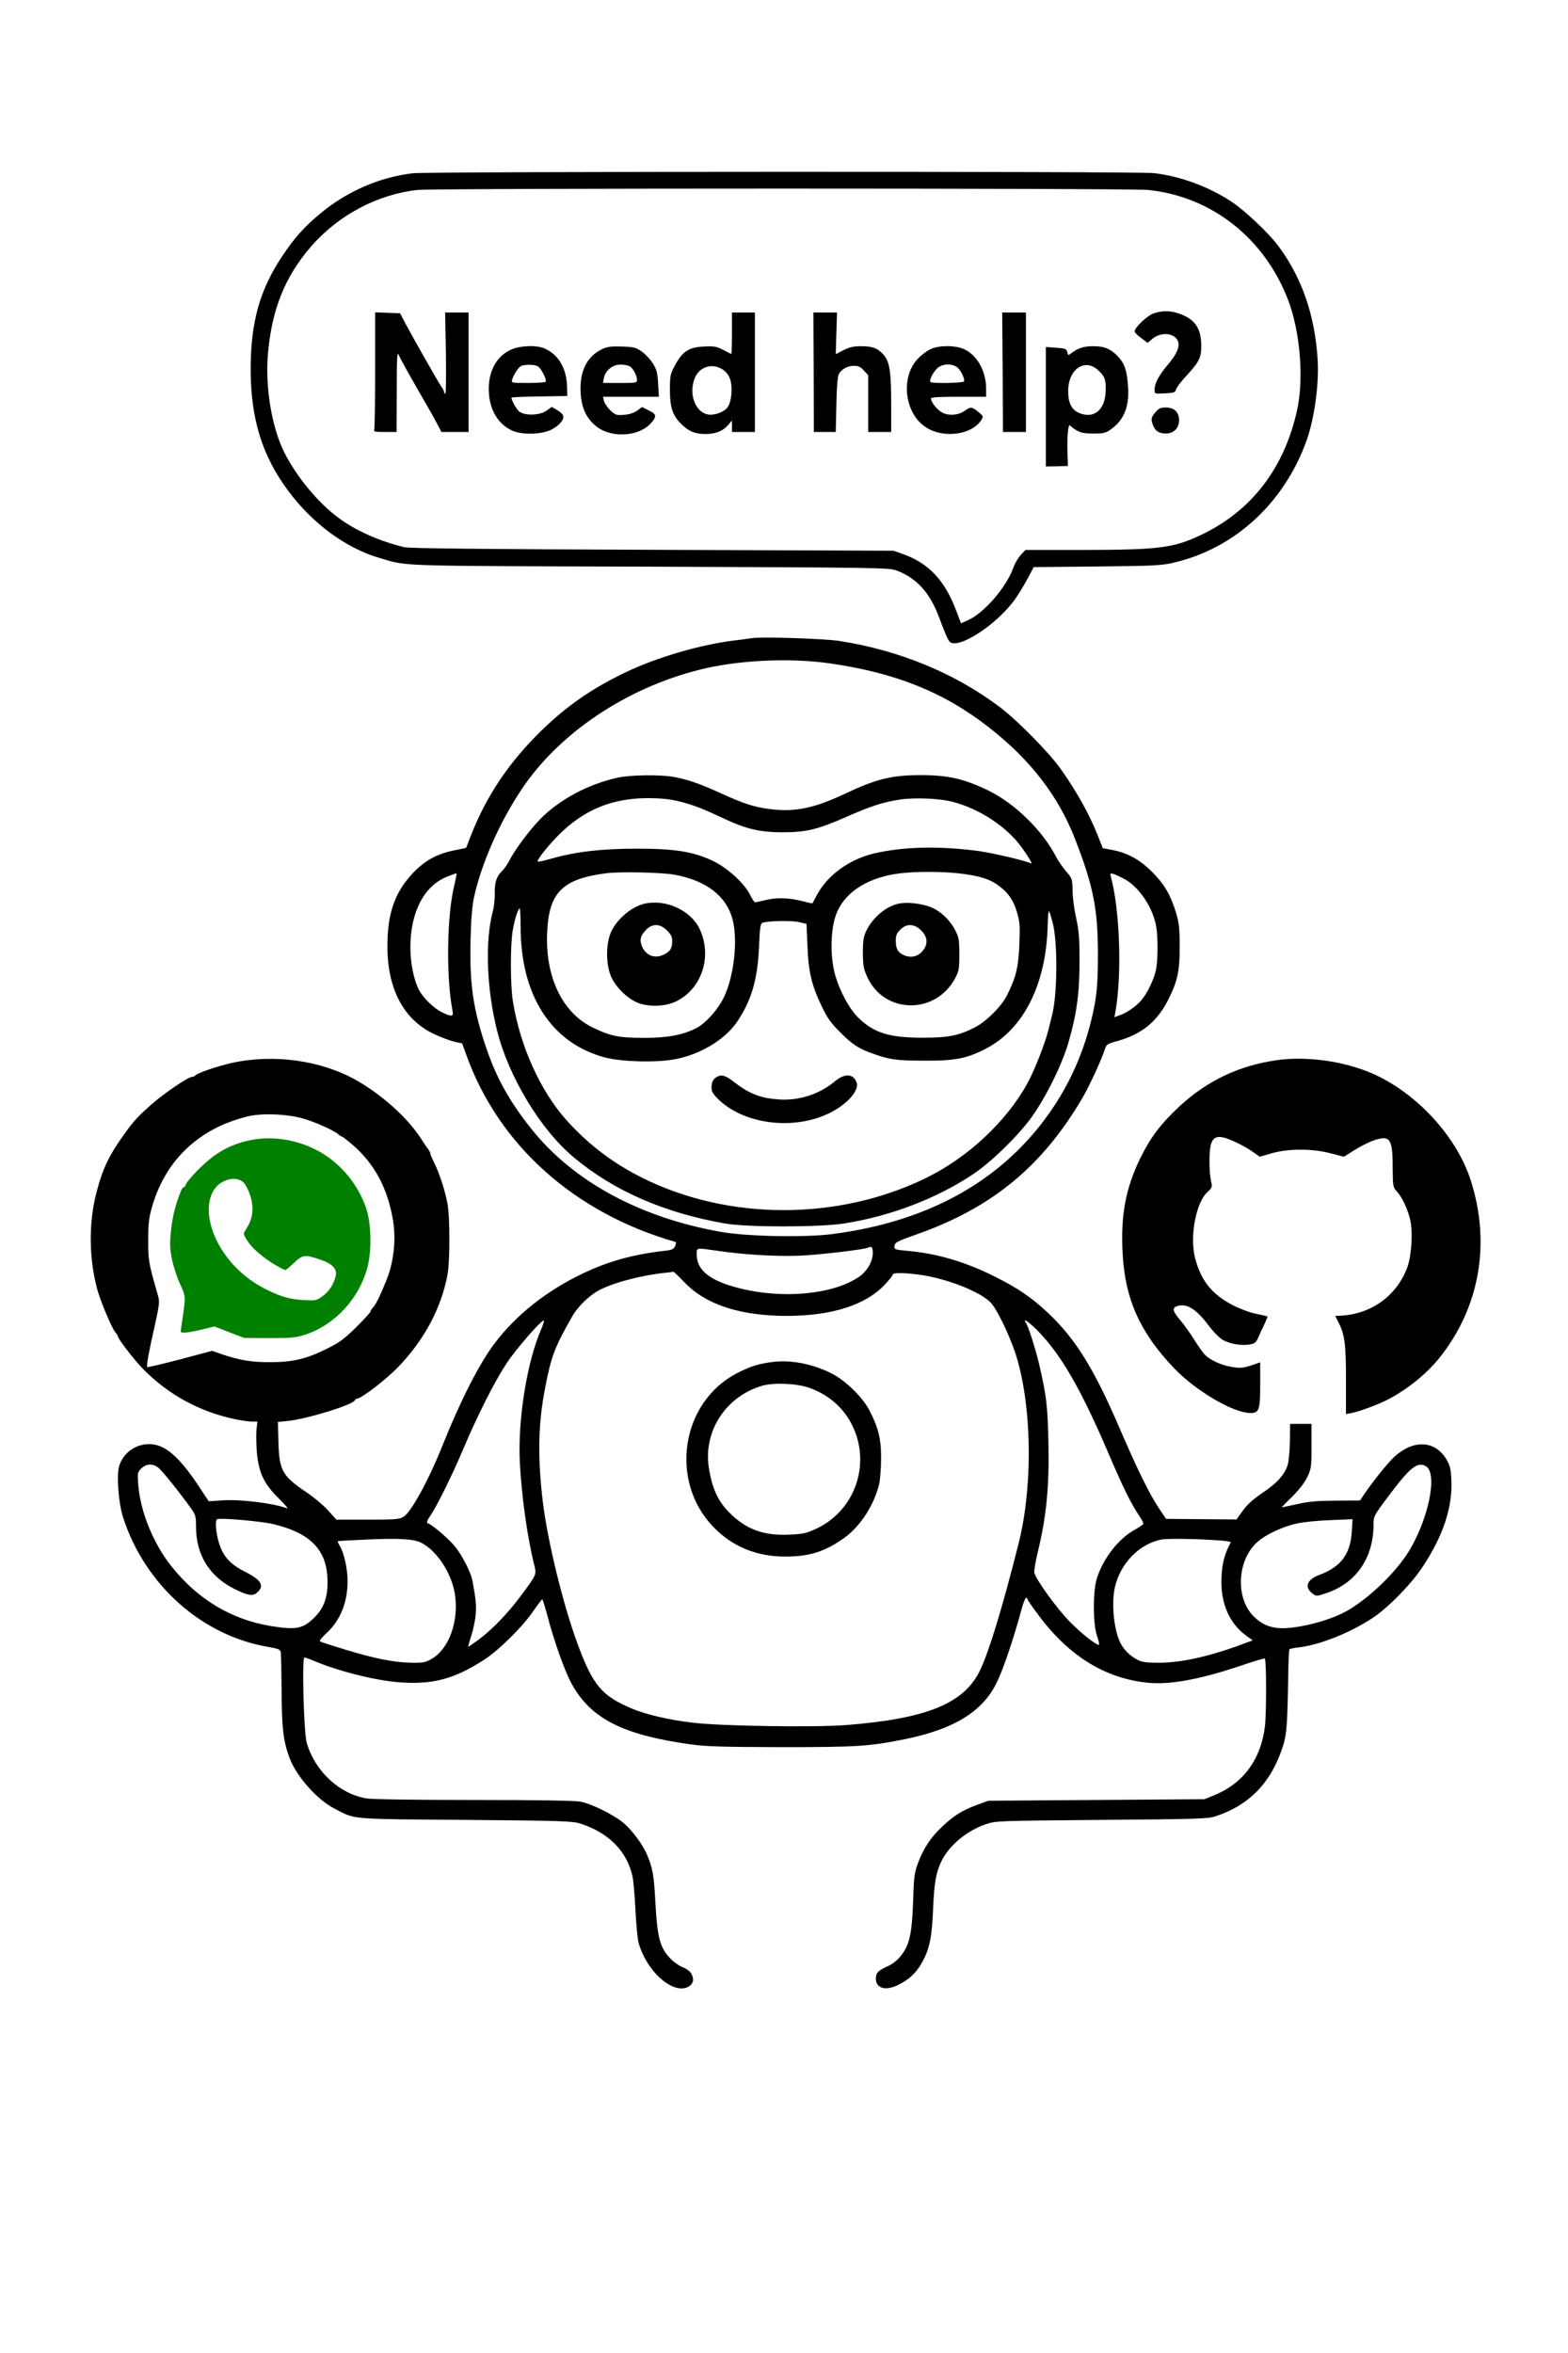<?xml version="1.0" standalone="no"?>
<!DOCTYPE svg PUBLIC "-//W3C//DTD SVG 20010904//EN"
 "http://www.w3.org/TR/2001/REC-SVG-20010904/DTD/svg10.dtd">
<svg version="1.0" xmlns="http://www.w3.org/2000/svg"
 width="1024pt" height="1536pt" viewBox="0 0 1024 1536"
 preserveAspectRatio="xMidYMid meet">

<g transform="translate(0,1536) scale(0.1,-0.1)"
fill="#000000" stroke="none">
<path d="M2695 14229 c-218 -26 -431 -119 -606 -265 -102 -85 -166 -156 -245
-275 -148 -221 -207 -433 -207 -739 0 -324 75 -566 246 -795 159 -214 379
-375 598 -438 186 -54 66 -51 1759 -56 1506 -6 1567 -7 1615 -25 130 -49 216
-143 275 -299 45 -120 63 -161 75 -169 59 -42 289 105 410 262 26 33 66 98 91
144 l45 84 412 4 c374 4 420 6 502 25 399 93 721 389 868 798 51 143 82 371
72 528 -18 291 -104 537 -258 743 -63 84 -219 231 -304 287 -150 99 -335 167
-508 187 -110 12 -4736 11 -4840 -1z m4804 -109 c412 -43 756 -312 912 -715
79 -204 105 -512 61 -717 -84 -386 -301 -667 -635 -823 -177 -83 -271 -94
-761 -95 l-379 0 -31 -33 c-17 -18 -40 -57 -50 -87 -44 -122 -186 -288 -288
-335 l-52 -24 -32 84 c-73 195 -179 308 -344 367 l-65 23 -1575 6 c-1098 4
-1589 9 -1620 17 -164 40 -317 108 -430 192 -133 98 -274 269 -353 426 -83
166 -126 428 -107 646 25 287 110 500 279 696 177 206 435 343 696 372 112 12
4656 12 4774 0z"/>
<path d="M7533 13314 c-42 -15 -123 -92 -123 -117 0 -8 19 -27 43 -44 l42 -31
28 24 c52 45 133 44 164 -2 24 -37 4 -89 -62 -167 -58 -68 -85 -120 -85 -162
0 -26 1 -26 67 -23 58 3 68 6 72 23 2 11 28 47 58 80 96 104 108 128 108 209
-1 115 -42 174 -148 210 -58 19 -108 19 -164 0z"/>
<path d="M2450 12946 c0 -206 -3 -381 -6 -390 -5 -14 5 -16 70 -16 l76 0 1
268 c0 216 3 261 12 236 7 -16 60 -114 119 -216 59 -102 120 -208 134 -237
l27 -51 88 0 89 0 0 390 0 390 -76 0 -77 0 5 -265 c2 -146 1 -265 -4 -265 -4
0 -8 5 -8 11 0 6 -8 23 -19 37 -20 29 -186 321 -237 417 l-31 60 -82 3 -81 3
0 -375z"/>
<path d="M4780 13185 c0 -74 -2 -135 -4 -135 -3 0 -27 12 -53 26 -42 22 -58
25 -124 22 -99 -4 -141 -31 -189 -119 -33 -61 -35 -69 -35 -164 0 -114 17
-166 74 -223 49 -48 87 -64 155 -65 68 -1 117 18 153 61 l23 27 0 -37 0 -38
75 0 75 0 0 390 0 390 -75 0 -75 0 0 -135z m-59 -238 c21 -14 39 -37 47 -62
18 -54 10 -146 -16 -183 -24 -33 -89 -56 -132 -47 -82 18 -123 136 -83 236 30
76 116 102 184 56z"/>
<path d="M5314 12930 l1 -390 72 0 71 0 4 178 c2 118 8 184 16 200 19 33 57
54 99 54 29 0 43 -7 65 -31 l28 -31 0 -185 0 -185 75 0 75 0 0 185 c0 205 -10
271 -47 316 -38 45 -74 59 -148 59 -51 0 -77 -6 -117 -26 l-50 -26 4 136 4
136 -77 0 -77 0 2 -390z"/>
<path d="M6548 12930 l2 -390 75 0 75 0 0 390 0 390 -77 0 -78 0 3 -390z"/>
<path d="M3334 13076 c-101 -47 -153 -157 -140 -295 10 -108 65 -193 151 -232
64 -29 192 -26 255 6 52 27 84 63 78 91 -2 9 -19 25 -39 37 l-36 21 -34 -25
c-45 -32 -145 -34 -180 -4 -18 17 -49 72 -49 89 0 3 82 7 183 8 l182 3 -2 67
c-4 116 -59 207 -149 244 -54 23 -161 18 -220 -10z m178 -107 c21 -11 60 -87
52 -101 -3 -4 -55 -8 -115 -8 -110 0 -110 0 -104 23 12 38 45 85 63 90 33 9
84 7 104 -4z"/>
<path d="M3934 13082 c-101 -48 -150 -145 -142 -286 5 -99 39 -171 106 -222
101 -77 281 -63 357 28 35 41 32 55 -19 79 l-43 22 -31 -23 c-21 -15 -50 -25
-86 -28 -50 -4 -56 -2 -90 29 -19 19 -38 46 -42 62 l-6 27 182 0 183 0 -5 84
c-4 72 -9 92 -34 133 -16 26 -49 61 -73 78 -38 27 -51 30 -129 33 -69 2 -96
-1 -128 -16z m177 -112 c22 -12 49 -61 49 -90 0 -19 -6 -20 -111 -20 l-111 0
6 33 c9 48 57 87 107 87 22 0 49 -5 60 -10z"/>
<path d="M6073 13079 c-23 -11 -60 -40 -82 -64 -113 -123 -82 -360 60 -447
114 -71 294 -46 356 48 17 26 16 27 -18 55 -41 34 -51 35 -88 8 -40 -29 -100
-35 -144 -14 -34 16 -77 68 -77 94 0 8 53 11 180 11 l180 0 0 53 c0 114 -59
219 -144 258 -58 26 -168 26 -223 -2z m176 -115 c25 -18 55 -79 46 -94 -7 -11
-208 -14 -218 -4 -10 10 12 57 41 87 30 32 93 37 131 11z"/>
<path d="M6830 12705 l0 -390 72 1 72 2 -3 99 c-3 101 6 183 18 165 3 -5 22
-19 41 -31 28 -16 51 -21 111 -21 68 0 80 3 116 29 84 61 118 146 110 274 -7
107 -21 150 -63 197 -47 51 -90 70 -163 70 -62 0 -98 -11 -141 -43 -25 -19
-25 -19 -30 5 -5 21 -13 24 -73 28 l-67 5 0 -390z m343 237 c42 -40 49 -58 48
-129 -2 -127 -75 -190 -173 -149 -50 21 -72 65 -72 141 -2 144 109 221 197
137z"/>
<path d="M7546 12669 c-29 -34 -31 -45 -16 -85 15 -38 38 -53 83 -54 52 0 87
35 87 88 0 52 -32 82 -87 82 -34 0 -46 -6 -67 -31z"/>
<path d="M4910 11194 c-14 -2 -65 -9 -115 -15 -221 -27 -506 -110 -710 -208
-219 -105 -382 -218 -549 -380 -211 -206 -359 -425 -461 -686 l-31 -80 -82
-17 c-111 -23 -188 -66 -267 -149 -117 -125 -165 -261 -165 -475 0 -280 105
-479 304 -574 45 -21 104 -43 132 -50 l52 -11 28 -77 c211 -587 705 -1029
1361 -1218 10 -2 10 -9 2 -28 -10 -21 -21 -26 -68 -31 -209 -24 -367 -68 -539
-150 -237 -114 -433 -270 -574 -457 -99 -132 -222 -373 -339 -666 -89 -223
-204 -433 -253 -463 -28 -17 -53 -19 -235 -19 l-204 0 -55 61 c-30 33 -94 87
-141 118 -160 108 -178 142 -183 337 l-3 122 63 6 c128 13 431 107 440 136 2
5 8 10 14 10 27 0 188 123 267 205 171 177 282 384 323 602 17 89 17 378 0
467 -16 86 -54 202 -87 267 -14 28 -25 55 -25 60 0 6 -5 15 -10 22 -6 7 -28
39 -49 72 -88 137 -252 285 -423 383 -230 130 -541 174 -816 113 -93 -21 -219
-64 -236 -81 -6 -6 -16 -10 -23 -10 -24 0 -179 -105 -261 -177 -91 -80 -119
-111 -178 -193 -103 -143 -144 -229 -185 -388 -51 -197 -48 -432 7 -632 21
-75 92 -245 115 -274 11 -13 19 -27 19 -30 0 -15 100 -145 158 -206 165 -171
374 -286 610 -335 40 -8 89 -15 108 -15 l35 0 -6 -52 c-3 -29 -2 -98 3 -154
13 -132 47 -202 145 -298 39 -38 62 -66 51 -62 -86 33 -304 60 -420 52 l-91
-6 -54 82 c-139 212 -234 294 -340 291 -87 -2 -162 -57 -190 -140 -19 -60 -6
-243 25 -339 143 -441 515 -772 949 -845 63 -11 77 -16 80 -33 3 -12 5 -126 6
-253 1 -244 11 -329 52 -439 44 -118 178 -270 289 -328 144 -75 88 -70 860
-76 632 -5 700 -8 750 -24 185 -60 303 -179 340 -342 7 -27 15 -128 20 -224 5
-96 14 -193 21 -215 45 -157 177 -295 280 -295 48 0 83 33 74 69 -9 36 -24 51
-70 71 -22 9 -55 32 -73 51 -72 72 -89 137 -102 370 -9 177 -18 227 -55 313
-27 64 -90 149 -146 200 -60 54 -209 129 -287 145 -35 7 -273 11 -695 11 -369
0 -668 4 -702 10 -178 29 -338 177 -392 364 -19 63 -32 556 -15 556 6 0 31 -9
56 -19 154 -67 398 -129 555 -142 224 -18 364 18 565 148 92 59 249 214 316
312 30 44 58 80 61 81 3 0 18 -48 34 -107 41 -160 116 -370 159 -446 126 -227
334 -332 776 -394 104 -14 203 -17 590 -18 494 0 576 5 805 51 323 65 511 180
603 368 43 86 110 283 167 494 10 34 22 62 26 62 5 0 9 -4 9 -9 0 -5 33 -53
74 -107 199 -267 438 -413 717 -439 147 -14 353 26 624 119 72 24 132 42 135
39 11 -10 11 -352 1 -441 -26 -218 -143 -376 -336 -453 l-60 -24 -705 -5 -705
-5 -72 -26 c-100 -37 -153 -70 -231 -144 -76 -71 -123 -144 -159 -243 -21 -57
-25 -90 -29 -222 -8 -245 -24 -314 -94 -393 -16 -18 -48 -42 -72 -52 -62 -27
-78 -44 -78 -80 0 -66 64 -84 150 -40 71 36 116 79 154 149 47 85 63 165 70
351 7 165 19 234 55 307 50 102 167 199 290 240 65 22 78 22 756 28 631 5 695
7 745 24 222 74 364 222 440 462 23 73 28 143 33 461 1 89 5 164 8 167 3 3 30
9 59 12 135 15 333 93 481 190 101 66 252 219 327 332 138 207 201 398 190
580 -4 68 -10 89 -34 129 -75 120 -212 127 -336 15 -41 -37 -139 -158 -196
-242 l-30 -45 -159 -1 c-121 -1 -180 -6 -253 -23 -52 -11 -96 -21 -99 -21 -2
0 27 31 66 68 44 44 80 89 99 127 27 57 29 65 29 205 l0 145 -70 0 -70 0 -1
-110 c-1 -60 -7 -129 -13 -152 -18 -65 -68 -123 -166 -188 -63 -43 -100 -76
-129 -117 l-41 -57 -230 2 -230 2 -47 70 c-62 93 -141 253 -263 537 -163 378
-283 569 -459 736 -109 102 -196 162 -352 240 -190 95 -379 151 -573 167 -80
8 -82 8 -79 33 3 22 17 29 141 73 493 173 822 443 1085 890 46 78 127 254 149
324 8 26 18 32 69 46 171 46 273 129 349 284 57 117 70 181 69 345 0 111 -5
148 -23 210 -37 120 -77 188 -156 267 -81 82 -163 126 -263 145 l-60 11 -32
81 c-55 139 -135 283 -239 431 -75 108 -285 321 -401 409 -295 222 -654 370
-1048 432 -101 15 -510 29 -572 18z m506 -164 c430 -61 748 -188 1042 -418
271 -211 456 -451 564 -732 119 -307 148 -456 148 -748 0 -208 -8 -283 -41
-422 -63 -263 -175 -493 -339 -700 -313 -393 -768 -630 -1355 -706 -182 -23
-558 -16 -730 15 -527 93 -964 331 -1235 672 -139 174 -225 327 -290 515 -90
262 -114 424 -107 719 3 133 11 225 22 275 49 224 167 491 310 705 245 369
685 664 1167 784 248 62 582 78 844 41z m-2447 -1440 c-51 -198 -57 -608 -13
-832 7 -36 -10 -36 -74 -4 -51 26 -120 94 -146 144 -34 66 -56 175 -56 278 0
231 91 405 244 463 28 11 54 20 57 20 3 1 -3 -30 -12 -69z m4374 32 c93 -50
181 -178 206 -300 14 -69 14 -226 0 -294 -13 -62 -56 -151 -95 -197 -32 -39
-97 -84 -143 -99 l-33 -12 6 33 c44 246 30 671 -31 890 -4 16 -1 18 19 12 12
-4 45 -19 71 -33z m-5366 -1563 c79 -22 204 -78 233 -104 9 -8 20 -15 24 -15
4 0 36 -25 71 -55 142 -125 225 -279 261 -487 22 -127 6 -276 -42 -394 -40
-100 -71 -163 -90 -182 -8 -7 -14 -18 -14 -23 0 -6 -42 -51 -93 -102 -77 -76
-110 -101 -188 -139 -137 -69 -226 -90 -373 -90 -124 -1 -203 13 -321 53 l-60
21 -210 -56 c-115 -30 -212 -53 -214 -50 -6 6 12 106 52 281 28 128 30 147 19
185 -61 211 -65 231 -64 363 0 108 4 145 25 217 74 259 245 450 491 548 43 18
111 38 150 46 95 18 246 11 343 -17z m3723 -877 c0 -58 -38 -122 -93 -159
-170 -114 -497 -144 -780 -72 -190 48 -277 117 -277 219 0 47 -6 45 128 26
171 -26 391 -39 542 -33 130 5 438 42 449 53 2 2 10 4 18 4 8 0 13 -13 13 -38z
m-1227 -196 c140 -144 364 -216 667 -216 293 1 512 70 638 204 29 30 52 60 52
65 0 16 89 13 200 -4 171 -28 372 -109 439 -177 39 -39 117 -200 160 -325 110
-331 120 -869 22 -1253 -106 -420 -191 -697 -249 -820 -103 -219 -345 -319
-876 -361 -204 -16 -825 -7 -1006 16 -153 18 -301 53 -392 91 -199 84 -256
152 -357 425 -95 258 -195 671 -226 924 -35 295 -31 512 16 750 39 203 62 261
172 455 42 75 120 149 192 184 103 50 283 95 435 109 19 2 36 5 38 5 2 1 36
-31 75 -72z m-937 -299 c-94 -212 -156 -596 -141 -877 12 -225 50 -492 95
-671 14 -56 14 -58 -83 -189 -86 -117 -191 -226 -278 -291 -37 -27 -68 -49
-71 -49 -2 0 6 31 19 69 12 38 26 100 29 138 6 62 2 101 -21 227 -10 50 -62
154 -109 215 -40 51 -147 144 -183 158 -9 3 -3 20 19 51 41 60 142 264 213
432 92 219 208 447 283 560 63 95 224 280 243 280 4 0 -3 -24 -15 -53z m3231
-4 c156 -155 289 -382 474 -815 91 -214 147 -327 201 -406 16 -23 27 -46 24
-51 -4 -5 -30 -23 -59 -39 -103 -58 -200 -182 -243 -312 -27 -78 -27 -302 0
-378 10 -29 16 -55 14 -58 -11 -10 -110 67 -190 148 -83 84 -222 275 -233 321
-3 12 8 78 25 147 53 219 73 418 67 695 -5 248 -13 315 -62 525 -27 111 -71
247 -87 268 -7 8 -7 12 0 12 6 0 37 -26 69 -57z m-5733 -904 c25 -19 134 -155
214 -266 29 -41 32 -52 32 -117 0 -187 88 -328 254 -410 85 -42 117 -47 145
-22 50 45 28 82 -79 136 -96 48 -143 100 -170 188 -20 64 -27 147 -12 155 18
10 286 -13 366 -32 235 -56 343 -161 354 -344 7 -120 -17 -198 -83 -264 -76
-76 -119 -84 -284 -58 -260 43 -478 173 -651 390 -119 149 -203 356 -217 532
-6 78 -5 82 20 107 32 32 74 34 111 5z m8276 11 c85 -46 15 -369 -125 -581
-95 -142 -279 -311 -414 -378 -123 -62 -332 -110 -431 -98 -59 7 -103 28 -148
71 -127 119 -115 375 23 493 58 50 168 100 260 119 44 9 142 19 219 21 l139 6
-5 -80 c-8 -147 -72 -232 -210 -283 -83 -30 -102 -81 -47 -122 25 -19 26 -19
90 2 195 65 309 230 309 448 0 54 2 58 94 181 144 192 191 230 246 201z
m-6559 -501 c101 -51 196 -195 219 -330 29 -174 -35 -360 -148 -426 -42 -25
-56 -28 -132 -27 -114 1 -243 27 -433 85 -87 26 -162 51 -167 54 -6 4 14 28
43 55 89 82 137 199 137 340 0 77 -23 182 -50 227 -18 31 -18 33 -2 34 9 1 89
5 177 9 209 10 308 4 356 -21z m5217 15 c40 -3 71 -9 70 -12 -35 -64 -51 -116
-58 -188 -19 -186 37 -334 162 -424 l39 -28 -54 -20 c-220 -83 -406 -125 -552
-126 -94 0 -116 3 -150 21 -46 24 -86 65 -108 108 -43 85 -60 261 -36 364 35
155 159 282 302 311 41 8 240 5 385 -6z"/>
<path d="M4036 10284 c-193 -42 -381 -142 -508 -271 -71 -73 -166 -200 -203
-273 -13 -25 -35 -56 -49 -69 -34 -32 -47 -76 -45 -148 1 -32 -5 -85 -14 -118
-50 -193 -39 -500 29 -772 75 -301 285 -649 502 -829 263 -219 589 -361 987
-431 145 -25 612 -25 775 0 306 48 604 162 845 322 116 78 278 234 373 360 94
126 207 351 250 501 53 182 72 321 72 529 0 151 -4 200 -22 282 -12 54 -22
127 -23 163 -2 95 -1 94 -46 146 -22 27 -50 67 -61 89 -91 176 -271 351 -448
437 -155 74 -258 98 -435 98 -193 0 -290 -24 -496 -121 -204 -96 -329 -122
-495 -100 -99 12 -173 37 -324 106 -133 61 -219 90 -310 105 -92 14 -273 11
-354 -6z m390 -153 c95 -23 153 -45 294 -111 150 -71 238 -92 385 -93 157 0
228 16 412 96 174 77 251 101 363 118 99 14 261 7 345 -16 172 -46 343 -158
440 -287 48 -64 84 -125 67 -114 -25 15 -240 66 -337 80 -261 35 -491 30 -686
-15 -162 -38 -304 -141 -374 -271 -15 -29 -29 -54 -29 -55 -1 -1 -26 4 -55 12
-94 24 -170 28 -244 11 -38 -9 -72 -16 -76 -16 -4 0 -19 21 -32 48 -38 76
-147 176 -243 222 -130 61 -246 80 -497 80 -227 0 -397 -19 -558 -65 -47 -13
-87 -22 -89 -20 -9 9 68 107 142 180 163 160 343 234 576 235 80 0 139 -6 196
-19z m-21 -481 c209 -38 341 -141 380 -295 35 -139 7 -378 -61 -512 -40 -79
-117 -164 -176 -194 -89 -45 -186 -64 -338 -64 -167 0 -220 10 -336 66 -200
95 -313 328 -301 619 11 265 99 353 389 390 91 11 363 5 443 -10z m1845 10
c129 -14 200 -33 257 -71 70 -47 110 -100 134 -182 19 -64 21 -88 16 -212 -6
-150 -22 -216 -82 -335 -37 -72 -136 -170 -211 -208 -105 -53 -172 -66 -339
-66 -220 0 -320 32 -422 133 -68 69 -137 207 -159 319 -23 117 -16 265 16 352
50 136 189 232 382 264 100 17 278 19 408 6z m-2850 -347 c-1 -449 198 -760
547 -855 109 -29 323 -36 453 -14 164 28 331 126 411 242 96 141 137 279 146
496 5 122 9 148 22 154 33 13 189 16 238 5 l50 -12 6 -142 c6 -170 28 -261 94
-397 37 -78 60 -109 123 -172 77 -76 118 -103 202 -133 114 -42 161 -49 343
-49 205 -1 280 14 408 81 245 129 390 423 399 803 1 55 5 96 9 92 3 -4 14 -38
24 -77 33 -130 31 -468 -5 -605 -5 -19 -16 -64 -25 -100 -24 -91 -89 -257
-135 -341 -138 -251 -390 -486 -665 -620 -574 -279 -1288 -278 -1850 2 -191
95 -353 218 -495 376 -170 189 -303 483 -350 773 -18 105 -18 378 -1 470 13
74 35 140 45 140 3 0 6 -53 6 -117z"/>
<path d="M4210 9461 c-91 -20 -195 -113 -226 -201 -29 -84 -25 -208 10 -282
31 -65 98 -131 164 -161 70 -31 179 -30 253 4 171 80 243 294 158 475 -58 121
-219 196 -359 165z m146 -175 c27 -27 34 -42 34 -72 -1 -48 -16 -69 -63 -89
-52 -22 -104 -3 -130 48 -23 46 -17 78 23 118 41 42 91 40 136 -5z"/>
<path d="M5869 9461 c-84 -17 -172 -93 -213 -180 -17 -37 -21 -65 -21 -141 1
-83 4 -103 29 -158 111 -243 447 -247 574 -7 24 45 27 61 27 155 0 92 -3 111
-25 154 -36 71 -100 131 -166 156 -63 23 -151 33 -205 21z m147 -175 c43 -43
46 -90 9 -134 -30 -36 -75 -47 -120 -28 -41 17 -55 42 -55 96 0 33 6 48 29 71
42 42 92 40 137 -5z"/>
<path d="M4670 8322 c-15 -12 -22 -29 -23 -55 -1 -30 6 -44 36 -75 168 -172
500 -215 738 -96 110 55 190 144 174 195 -20 61 -77 65 -143 10 -103 -85 -233
-127 -367 -118 -122 9 -193 37 -298 119 -54 42 -84 47 -117 20z"/>
<path d="M1603 7910 c-123 -32 -209 -85 -315 -192 -37 -38 -70 -77 -73 -88 -4
-11 -10 -20 -15 -20 -4 0 -11 -8 -15 -17 -36 -86 -57 -165 -67 -255 -10 -93
-10 -119 4 -193 9 -47 33 -121 53 -165 39 -85 38 -80 16 -235 -6 -38 -11 -73
-11 -77 0 -13 45 -9 134 12 l86 21 98 -38 97 -37 165 -1 c146 0 173 3 235 23
195 65 353 238 406 444 28 110 23 290 -11 385 -48 136 -138 254 -255 335 -155
106 -358 144 -532 98z m-10 -272 c11 -10 28 -45 39 -76 27 -76 21 -153 -17
-212 -27 -43 -27 -44 -10 -73 28 -46 55 -75 115 -122 49 -38 130 -85 145 -85
3 0 28 21 55 46 57 54 70 55 164 24 83 -27 117 -60 109 -104 -10 -54 -42 -105
-86 -137 -40 -29 -46 -30 -117 -26 -94 5 -146 19 -240 64 -142 68 -256 176
-327 309 -92 175 -76 349 39 403 50 24 103 20 131 -11z" fill="green"/>
<path d="M5044 6469 c-92 -12 -141 -27 -229 -72 -367 -188 -447 -704 -156
-1005 123 -128 284 -194 471 -193 159 0 264 34 390 127 100 73 188 210 221
344 7 30 13 107 13 170 1 127 -18 201 -77 315 -43 83 -154 192 -242 237 -123
64 -270 93 -391 77z m240 -168 c127 -45 225 -130 282 -246 123 -251 19 -553
-231 -672 -71 -33 -87 -37 -185 -41 -164 -7 -278 35 -386 143 -75 75 -114 159
-135 295 -37 239 114 468 352 535 74 21 224 14 303 -14z"/>
<path d="M8335 8439 c-245 -36 -450 -133 -630 -299 -122 -113 -189 -201 -256
-336 -99 -202 -132 -380 -117 -636 17 -292 114 -507 335 -739 142 -148 382
-290 497 -293 59 -1 66 19 66 190 l0 141 -61 -21 c-54 -17 -69 -18 -126 -9
-68 12 -133 41 -171 76 -13 12 -44 56 -70 97 -25 41 -68 101 -95 133 -52 61
-55 82 -12 93 59 15 119 -24 196 -126 34 -45 72 -84 97 -98 47 -26 123 -38
177 -28 31 6 39 14 54 49 10 24 28 62 40 86 11 25 20 46 18 47 -1 2 -35 10
-75 18 -40 8 -107 33 -153 57 -135 70 -208 162 -245 309 -35 139 6 358 80 427
32 30 34 34 25 72 -14 63 -14 202 0 244 15 44 42 55 98 37 53 -18 130 -57 179
-92 l41 -29 79 23 c110 31 266 31 385 -1 l86 -22 63 40 c34 22 87 49 116 61
121 45 139 23 139 -167 1 -129 2 -133 27 -160 34 -36 75 -123 89 -193 17 -81
6 -232 -21 -305 -71 -187 -238 -306 -443 -314 l-27 -1 20 -40 c42 -82 50 -142
50 -378 l0 -223 37 7 c56 11 188 61 252 96 127 70 241 164 323 266 262 329
335 749 202 1159 -87 269 -323 536 -594 673 -192 97 -460 140 -675 109z"/>
</g>
</svg>
